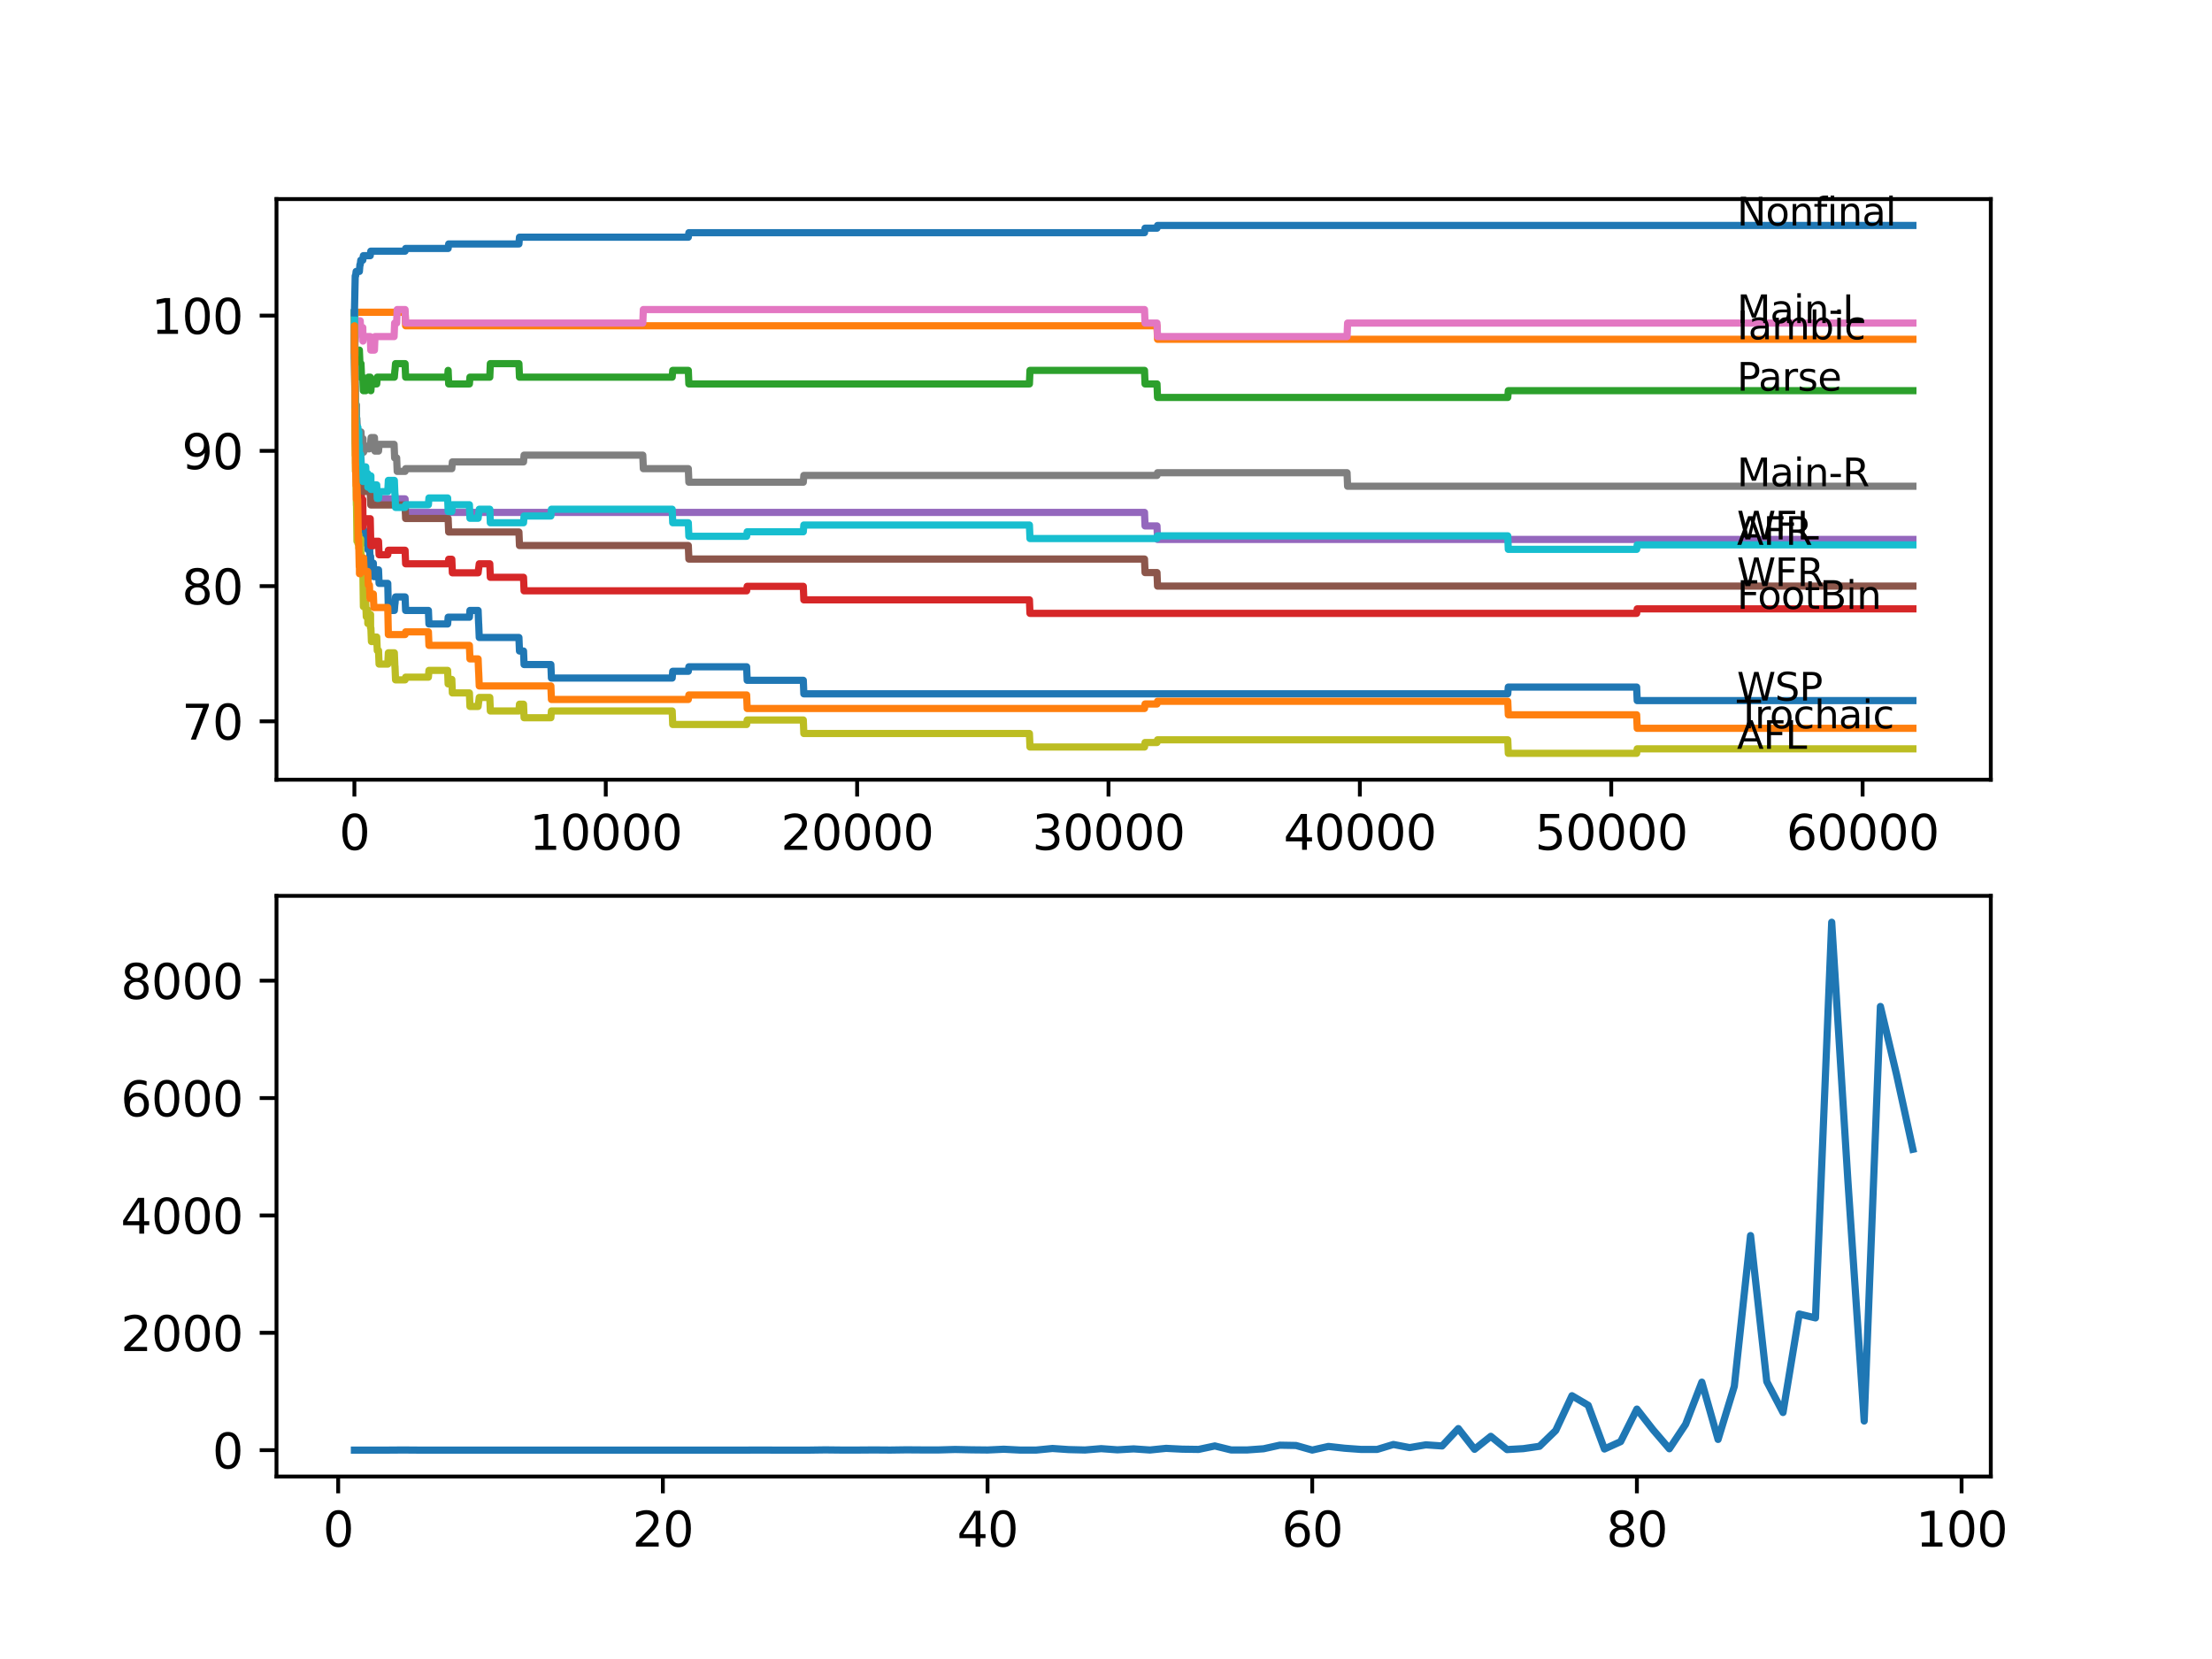 <?xml version="1.0" encoding="utf-8" standalone="no"?>
<!DOCTYPE svg PUBLIC "-//W3C//DTD SVG 1.1//EN"
  "http://www.w3.org/Graphics/SVG/1.1/DTD/svg11.dtd">
<svg xmlns:xlink="http://www.w3.org/1999/xlink" width="460.8pt" height="345.6pt" viewBox="0 0 460.8 345.6" xmlns="http://www.w3.org/2000/svg" version="1.1">
 <defs>
  <style type="text/css">*{stroke-linejoin: round; stroke-linecap: butt}</style>
 </defs>
 <g id="figure_1">
  <g id="patch_1">
   <path d="M 0 345.6 
L 460.8 345.6 
L 460.8 0 
L 0 0 
z
" style="fill: #ffffff"/>
  </g>
  <g id="axes_1">
   <g id="patch_2">
    <path d="M 57.6 162.432 
L 414.72 162.432 
L 414.72 41.472 
L 57.6 41.472 
z
" style="fill: #ffffff"/>
   </g>
   <g id="matplotlib.axis_1">
    <g id="xtick_1">
     <g id="line2d_1">
      <defs>
       <path id="mbdd64bfb07" d="M 0 0 
L 0 3.5 
" style="stroke: #000000; stroke-width: 0.8"/>
      </defs>
      <g>
       <use xlink:href="#mbdd64bfb07" x="73.827" y="162.432" style="stroke: #000000; stroke-width: 0.8"/>
      </g>
     </g>
     <g id="text_1">
      <!-- 0 -->
      <g transform="translate(70.646 177.03)scale(0.1 -0.1)">
       <defs>
        <path id="DejaVuSans-30" d="M 2034 4250 
Q 1547 4250 1301 3770 
Q 1056 3291 1056 2328 
Q 1056 1369 1301 889 
Q 1547 409 2034 409 
Q 2525 409 2770 889 
Q 3016 1369 3016 2328 
Q 3016 3291 2770 3770 
Q 2525 4250 2034 4250 
z
M 2034 4750 
Q 2819 4750 3233 4129 
Q 3647 3509 3647 2328 
Q 3647 1150 3233 529 
Q 2819 -91 2034 -91 
Q 1250 -91 836 529 
Q 422 1150 422 2328 
Q 422 3509 836 4129 
Q 1250 4750 2034 4750 
z
" transform="scale(0.016)"/>
       </defs>
       <use xlink:href="#DejaVuSans-30"/>
      </g>
     </g>
    </g>
    <g id="xtick_2">
     <g id="line2d_2">
      <g>
       <use xlink:href="#mbdd64bfb07" x="126.192" y="162.432" style="stroke: #000000; stroke-width: 0.8"/>
      </g>
     </g>
     <g id="text_2">
      <!-- 10000 -->
      <g transform="translate(110.286 177.03)scale(0.1 -0.1)">
       <defs>
        <path id="DejaVuSans-31" d="M 794 531 
L 1825 531 
L 1825 4091 
L 703 3866 
L 703 4441 
L 1819 4666 
L 2450 4666 
L 2450 531 
L 3481 531 
L 3481 0 
L 794 0 
L 794 531 
z
" transform="scale(0.016)"/>
       </defs>
       <use xlink:href="#DejaVuSans-31"/>
       <use xlink:href="#DejaVuSans-30" x="63.623"/>
       <use xlink:href="#DejaVuSans-30" x="127.246"/>
       <use xlink:href="#DejaVuSans-30" x="190.869"/>
       <use xlink:href="#DejaVuSans-30" x="254.492"/>
      </g>
     </g>
    </g>
    <g id="xtick_3">
     <g id="line2d_3">
      <g>
       <use xlink:href="#mbdd64bfb07" x="178.556" y="162.432" style="stroke: #000000; stroke-width: 0.8"/>
      </g>
     </g>
     <g id="text_3">
      <!-- 20000 -->
      <g transform="translate(162.65 177.03)scale(0.1 -0.1)">
       <defs>
        <path id="DejaVuSans-32" d="M 1228 531 
L 3431 531 
L 3431 0 
L 469 0 
L 469 531 
Q 828 903 1448 1529 
Q 2069 2156 2228 2338 
Q 2531 2678 2651 2914 
Q 2772 3150 2772 3378 
Q 2772 3750 2511 3984 
Q 2250 4219 1831 4219 
Q 1534 4219 1204 4116 
Q 875 4013 500 3803 
L 500 4441 
Q 881 4594 1212 4672 
Q 1544 4750 1819 4750 
Q 2544 4750 2975 4387 
Q 3406 4025 3406 3419 
Q 3406 3131 3298 2873 
Q 3191 2616 2906 2266 
Q 2828 2175 2409 1742 
Q 1991 1309 1228 531 
z
" transform="scale(0.016)"/>
       </defs>
       <use xlink:href="#DejaVuSans-32"/>
       <use xlink:href="#DejaVuSans-30" x="63.623"/>
       <use xlink:href="#DejaVuSans-30" x="127.246"/>
       <use xlink:href="#DejaVuSans-30" x="190.869"/>
       <use xlink:href="#DejaVuSans-30" x="254.492"/>
      </g>
     </g>
    </g>
    <g id="xtick_4">
     <g id="line2d_4">
      <g>
       <use xlink:href="#mbdd64bfb07" x="230.921" y="162.432" style="stroke: #000000; stroke-width: 0.8"/>
      </g>
     </g>
     <g id="text_4">
      <!-- 30000 -->
      <g transform="translate(215.015 177.03)scale(0.1 -0.1)">
       <defs>
        <path id="DejaVuSans-33" d="M 2597 2516 
Q 3050 2419 3304 2112 
Q 3559 1806 3559 1356 
Q 3559 666 3084 287 
Q 2609 -91 1734 -91 
Q 1441 -91 1130 -33 
Q 819 25 488 141 
L 488 750 
Q 750 597 1062 519 
Q 1375 441 1716 441 
Q 2309 441 2620 675 
Q 2931 909 2931 1356 
Q 2931 1769 2642 2001 
Q 2353 2234 1838 2234 
L 1294 2234 
L 1294 2753 
L 1863 2753 
Q 2328 2753 2575 2939 
Q 2822 3125 2822 3475 
Q 2822 3834 2567 4026 
Q 2313 4219 1838 4219 
Q 1578 4219 1281 4162 
Q 984 4106 628 3988 
L 628 4550 
Q 988 4650 1302 4700 
Q 1616 4750 1894 4750 
Q 2613 4750 3031 4423 
Q 3450 4097 3450 3541 
Q 3450 3153 3228 2886 
Q 3006 2619 2597 2516 
z
" transform="scale(0.016)"/>
       </defs>
       <use xlink:href="#DejaVuSans-33"/>
       <use xlink:href="#DejaVuSans-30" x="63.623"/>
       <use xlink:href="#DejaVuSans-30" x="127.246"/>
       <use xlink:href="#DejaVuSans-30" x="190.869"/>
       <use xlink:href="#DejaVuSans-30" x="254.492"/>
      </g>
     </g>
    </g>
    <g id="xtick_5">
     <g id="line2d_5">
      <g>
       <use xlink:href="#mbdd64bfb07" x="283.285" y="162.432" style="stroke: #000000; stroke-width: 0.8"/>
      </g>
     </g>
     <g id="text_5">
      <!-- 40000 -->
      <g transform="translate(267.379 177.03)scale(0.1 -0.1)">
       <defs>
        <path id="DejaVuSans-34" d="M 2419 4116 
L 825 1625 
L 2419 1625 
L 2419 4116 
z
M 2253 4666 
L 3047 4666 
L 3047 1625 
L 3713 1625 
L 3713 1100 
L 3047 1100 
L 3047 0 
L 2419 0 
L 2419 1100 
L 313 1100 
L 313 1709 
L 2253 4666 
z
" transform="scale(0.016)"/>
       </defs>
       <use xlink:href="#DejaVuSans-34"/>
       <use xlink:href="#DejaVuSans-30" x="63.623"/>
       <use xlink:href="#DejaVuSans-30" x="127.246"/>
       <use xlink:href="#DejaVuSans-30" x="190.869"/>
       <use xlink:href="#DejaVuSans-30" x="254.492"/>
      </g>
     </g>
    </g>
    <g id="xtick_6">
     <g id="line2d_6">
      <g>
       <use xlink:href="#mbdd64bfb07" x="335.65" y="162.432" style="stroke: #000000; stroke-width: 0.8"/>
      </g>
     </g>
     <g id="text_6">
      <!-- 50000 -->
      <g transform="translate(319.744 177.03)scale(0.1 -0.1)">
       <defs>
        <path id="DejaVuSans-35" d="M 691 4666 
L 3169 4666 
L 3169 4134 
L 1269 4134 
L 1269 2991 
Q 1406 3038 1543 3061 
Q 1681 3084 1819 3084 
Q 2600 3084 3056 2656 
Q 3513 2228 3513 1497 
Q 3513 744 3044 326 
Q 2575 -91 1722 -91 
Q 1428 -91 1123 -41 
Q 819 9 494 109 
L 494 744 
Q 775 591 1075 516 
Q 1375 441 1709 441 
Q 2250 441 2565 725 
Q 2881 1009 2881 1497 
Q 2881 1984 2565 2268 
Q 2250 2553 1709 2553 
Q 1456 2553 1204 2497 
Q 953 2441 691 2322 
L 691 4666 
z
" transform="scale(0.016)"/>
       </defs>
       <use xlink:href="#DejaVuSans-35"/>
       <use xlink:href="#DejaVuSans-30" x="63.623"/>
       <use xlink:href="#DejaVuSans-30" x="127.246"/>
       <use xlink:href="#DejaVuSans-30" x="190.869"/>
       <use xlink:href="#DejaVuSans-30" x="254.492"/>
      </g>
     </g>
    </g>
    <g id="xtick_7">
     <g id="line2d_7">
      <g>
       <use xlink:href="#mbdd64bfb07" x="388.014" y="162.432" style="stroke: #000000; stroke-width: 0.8"/>
      </g>
     </g>
     <g id="text_7">
      <!-- 60000 -->
      <g transform="translate(372.108 177.03)scale(0.1 -0.1)">
       <defs>
        <path id="DejaVuSans-36" d="M 2113 2584 
Q 1688 2584 1439 2293 
Q 1191 2003 1191 1497 
Q 1191 994 1439 701 
Q 1688 409 2113 409 
Q 2538 409 2786 701 
Q 3034 994 3034 1497 
Q 3034 2003 2786 2293 
Q 2538 2584 2113 2584 
z
M 3366 4563 
L 3366 3988 
Q 3128 4100 2886 4159 
Q 2644 4219 2406 4219 
Q 1781 4219 1451 3797 
Q 1122 3375 1075 2522 
Q 1259 2794 1537 2939 
Q 1816 3084 2150 3084 
Q 2853 3084 3261 2657 
Q 3669 2231 3669 1497 
Q 3669 778 3244 343 
Q 2819 -91 2113 -91 
Q 1303 -91 875 529 
Q 447 1150 447 2328 
Q 447 3434 972 4092 
Q 1497 4750 2381 4750 
Q 2619 4750 2861 4703 
Q 3103 4656 3366 4563 
z
" transform="scale(0.016)"/>
       </defs>
       <use xlink:href="#DejaVuSans-36"/>
       <use xlink:href="#DejaVuSans-30" x="63.623"/>
       <use xlink:href="#DejaVuSans-30" x="127.246"/>
       <use xlink:href="#DejaVuSans-30" x="190.869"/>
       <use xlink:href="#DejaVuSans-30" x="254.492"/>
      </g>
     </g>
    </g>
   </g>
   <g id="matplotlib.axis_2">
    <g id="ytick_1">
     <g id="line2d_8">
      <defs>
       <path id="ma245f0ef89" d="M 0 0 
L -3.5 0 
" style="stroke: #000000; stroke-width: 0.8"/>
      </defs>
      <g>
       <use xlink:href="#ma245f0ef89" x="57.6" y="150.267" style="stroke: #000000; stroke-width: 0.8"/>
      </g>
     </g>
     <g id="text_8">
      <!-- 70 -->
      <g transform="translate(37.875 154.066)scale(0.1 -0.1)">
       <defs>
        <path id="DejaVuSans-37" d="M 525 4666 
L 3525 4666 
L 3525 4397 
L 1831 0 
L 1172 0 
L 2766 4134 
L 525 4134 
L 525 4666 
z
" transform="scale(0.016)"/>
       </defs>
       <use xlink:href="#DejaVuSans-37"/>
       <use xlink:href="#DejaVuSans-30" x="63.623"/>
      </g>
     </g>
    </g>
    <g id="ytick_2">
     <g id="line2d_9">
      <g>
       <use xlink:href="#ma245f0ef89" x="57.6" y="122.095" style="stroke: #000000; stroke-width: 0.8"/>
      </g>
     </g>
     <g id="text_9">
      <!-- 80 -->
      <g transform="translate(37.875 125.894)scale(0.1 -0.1)">
       <defs>
        <path id="DejaVuSans-38" d="M 2034 2216 
Q 1584 2216 1326 1975 
Q 1069 1734 1069 1313 
Q 1069 891 1326 650 
Q 1584 409 2034 409 
Q 2484 409 2743 651 
Q 3003 894 3003 1313 
Q 3003 1734 2745 1975 
Q 2488 2216 2034 2216 
z
M 1403 2484 
Q 997 2584 770 2862 
Q 544 3141 544 3541 
Q 544 4100 942 4425 
Q 1341 4750 2034 4750 
Q 2731 4750 3128 4425 
Q 3525 4100 3525 3541 
Q 3525 3141 3298 2862 
Q 3072 2584 2669 2484 
Q 3125 2378 3379 2068 
Q 3634 1759 3634 1313 
Q 3634 634 3220 271 
Q 2806 -91 2034 -91 
Q 1263 -91 848 271 
Q 434 634 434 1313 
Q 434 1759 690 2068 
Q 947 2378 1403 2484 
z
M 1172 3481 
Q 1172 3119 1398 2916 
Q 1625 2713 2034 2713 
Q 2441 2713 2670 2916 
Q 2900 3119 2900 3481 
Q 2900 3844 2670 4047 
Q 2441 4250 2034 4250 
Q 1625 4250 1398 4047 
Q 1172 3844 1172 3481 
z
" transform="scale(0.016)"/>
       </defs>
       <use xlink:href="#DejaVuSans-38"/>
       <use xlink:href="#DejaVuSans-30" x="63.623"/>
      </g>
     </g>
    </g>
    <g id="ytick_3">
     <g id="line2d_10">
      <g>
       <use xlink:href="#ma245f0ef89" x="57.6" y="93.923" style="stroke: #000000; stroke-width: 0.8"/>
      </g>
     </g>
     <g id="text_10">
      <!-- 90 -->
      <g transform="translate(37.875 97.722)scale(0.1 -0.1)">
       <defs>
        <path id="DejaVuSans-39" d="M 703 97 
L 703 672 
Q 941 559 1184 500 
Q 1428 441 1663 441 
Q 2288 441 2617 861 
Q 2947 1281 2994 2138 
Q 2813 1869 2534 1725 
Q 2256 1581 1919 1581 
Q 1219 1581 811 2004 
Q 403 2428 403 3163 
Q 403 3881 828 4315 
Q 1253 4750 1959 4750 
Q 2769 4750 3195 4129 
Q 3622 3509 3622 2328 
Q 3622 1225 3098 567 
Q 2575 -91 1691 -91 
Q 1453 -91 1209 -44 
Q 966 3 703 97 
z
M 1959 2075 
Q 2384 2075 2632 2365 
Q 2881 2656 2881 3163 
Q 2881 3666 2632 3958 
Q 2384 4250 1959 4250 
Q 1534 4250 1286 3958 
Q 1038 3666 1038 3163 
Q 1038 2656 1286 2365 
Q 1534 2075 1959 2075 
z
" transform="scale(0.016)"/>
       </defs>
       <use xlink:href="#DejaVuSans-39"/>
       <use xlink:href="#DejaVuSans-30" x="63.623"/>
      </g>
     </g>
    </g>
    <g id="ytick_4">
     <g id="line2d_11">
      <g>
       <use xlink:href="#ma245f0ef89" x="57.6" y="65.751" style="stroke: #000000; stroke-width: 0.8"/>
      </g>
     </g>
     <g id="text_11">
      <!-- 100 -->
      <g transform="translate(31.512 69.551)scale(0.1 -0.1)">
       <use xlink:href="#DejaVuSans-31"/>
       <use xlink:href="#DejaVuSans-30" x="63.623"/>
       <use xlink:href="#DejaVuSans-30" x="127.246"/>
      </g>
     </g>
    </g>
   </g>
   <g id="line2d_12">
    <path d="M 73.833 68.569 
L 73.843 67.864 
L 73.88 74.813 
L 73.896 74.813 
L 74.037 92.421 
L 74.063 92.421 
L 74.147 97.116 
L 74.178 95.707 
L 74.21 95.707 
L 74.241 94.299 
L 74.246 97.116 
L 74.314 97.116 
L 74.351 97.116 
L 74.362 95.707 
L 74.367 98.524 
L 74.456 98.524 
L 74.513 98.524 
L 74.634 104.159 
L 74.718 104.159 
L 74.749 106.976 
L 74.828 105.567 
L 74.88 105.567 
L 74.995 108.385 
L 75.042 108.385 
L 75.158 111.202 
L 75.576 111.202 
L 75.692 110.263 
L 75.744 110.263 
L 75.859 113.08 
L 76.189 113.08 
L 76.304 111.671 
L 76.608 111.671 
L 76.619 114.488 
L 76.718 113.08 
L 76.954 113.08 
L 77.069 115.897 
L 77.195 115.897 
L 77.263 118.714 
L 77.304 117.306 
L 77.771 117.306 
L 77.886 120.123 
L 78.477 120.123 
L 78.593 118.714 
L 78.854 118.714 
L 78.97 121.531 
L 80.781 121.531 
L 80.902 127.166 
L 82.148 127.166 
L 82.263 125.757 
L 82.284 125.757 
L 82.4 124.349 
L 84.384 124.349 
L 84.499 127.166 
L 89.244 127.166 
L 89.359 129.983 
L 93.249 129.983 
L 93.365 128.574 
L 97.784 128.574 
L 97.899 127.166 
L 99.596 127.166 
L 99.711 129.983 
L 99.722 129.983 
L 99.837 132.8 
L 108.1 132.8 
L 108.215 135.617 
L 109.058 135.617 
L 109.174 138.434 
L 114.756 138.434 
L 114.871 141.252 
L 140.027 141.252 
L 140.142 139.843 
L 143.388 139.843 
L 143.504 138.904 
L 155.537 138.904 
L 155.652 141.721 
L 167.34 141.721 
L 167.455 144.538 
L 314.091 144.538 
L 314.207 143.13 
L 340.944 143.13 
L 341.059 145.947 
L 398.487 145.947 
L 398.487 145.947 
" clip-path="url(#p63a314db9b)" style="fill: none; stroke: #1f77b4; stroke-width: 1.5; stroke-linecap: square"/>
   </g>
   <g id="line2d_13">
    <path d="M 73.833 65.751 
L 73.843 65.751 
L 73.901 67.864 
L 73.958 65.047 
L 84.384 65.047 
L 84.499 67.864 
L 241.022 67.864 
L 241.137 70.681 
L 398.487 70.681 
L 398.487 70.681 
" clip-path="url(#p63a314db9b)" style="fill: none; stroke: #ff7f0e; stroke-width: 1.5; stroke-linecap: square"/>
   </g>
   <g id="line2d_14">
    <path d="M 73.833 68.569 
L 73.948 77.161 
L 73.885 68.005 
L 73.953 75.752 
L 73.979 75.752 
L 74.074 72.935 
L 74.089 75.752 
L 74.147 75.752 
L 74.257 72.935 
L 74.351 78.569 
L 74.372 77.161 
L 74.566 77.161 
L 74.681 74.344 
L 74.749 74.344 
L 74.864 72.935 
L 74.98 75.752 
L 75.042 75.752 
L 75.131 78.569 
L 75.152 75.752 
L 75.199 75.752 
L 75.315 78.569 
L 75.576 78.569 
L 75.692 81.387 
L 76.189 81.387 
L 76.304 79.978 
L 76.619 79.978 
L 76.734 78.569 
L 77.126 78.569 
L 77.242 81.387 
L 77.263 81.387 
L 77.378 79.978 
L 78.477 79.978 
L 78.593 78.569 
L 82.148 78.569 
L 82.263 77.161 
L 82.284 77.161 
L 82.4 75.752 
L 84.384 75.752 
L 84.499 78.569 
L 93.249 78.569 
L 93.354 77.161 
L 93.469 79.978 
L 97.784 79.978 
L 97.899 78.569 
L 102.031 78.569 
L 102.146 75.752 
L 108.1 75.752 
L 108.215 78.569 
L 140.027 78.569 
L 140.142 77.161 
L 143.388 77.161 
L 143.504 79.978 
L 214.447 79.978 
L 214.562 77.161 
L 238.42 77.161 
L 238.535 79.978 
L 241.022 79.978 
L 241.137 82.795 
L 314.091 82.795 
L 314.207 81.387 
L 398.487 81.387 
L 398.487 81.387 
" clip-path="url(#p63a314db9b)" style="fill: none; stroke: #2ca02c; stroke-width: 1.5; stroke-linecap: square"/>
   </g>
   <g id="line2d_15">
    <path d="M 73.833 65.188 
L 73.843 65.188 
L 73.99 86.692 
L 74.032 86.692 
L 74.152 93.735 
L 74.257 93.735 
L 74.362 99.37 
L 74.372 98.431 
L 74.582 98.431 
L 74.697 97.491 
L 74.718 97.491 
L 74.833 96.552 
L 74.88 96.552 
L 74.995 95.613 
L 75.042 95.613 
L 75.163 101.248 
L 75.199 101.248 
L 75.315 104.065 
L 75.576 104.065 
L 75.618 109.699 
L 75.692 108.76 
L 75.744 108.76 
L 75.859 108.056 
L 77.126 108.056 
L 77.247 113.69 
L 77.771 113.69 
L 77.886 112.751 
L 78.854 112.751 
L 78.97 115.568 
L 80.781 115.568 
L 80.897 114.629 
L 84.384 114.629 
L 84.499 117.446 
L 93.354 117.446 
L 93.469 116.507 
L 94.119 116.507 
L 94.234 119.325 
L 99.596 119.325 
L 99.711 118.386 
L 99.722 118.386 
L 99.837 117.446 
L 102.031 117.446 
L 102.146 120.264 
L 109.058 120.264 
L 109.174 123.081 
L 155.537 123.081 
L 155.652 122.142 
L 167.34 122.142 
L 167.455 124.959 
L 214.447 124.959 
L 214.562 127.776 
L 340.944 127.776 
L 341.059 126.837 
L 398.487 126.837 
L 398.487 126.837 
" clip-path="url(#p63a314db9b)" style="fill: none; stroke: #d62728; stroke-width: 1.5; stroke-linecap: square"/>
   </g>
   <g id="line2d_16">
    <path d="M 73.833 68.569 
L 73.974 87.021 
L 74.257 87.021 
L 74.377 92.655 
L 75.042 92.655 
L 75.158 95.473 
L 75.199 95.473 
L 75.315 98.29 
L 75.576 98.29 
L 75.692 101.107 
L 77.126 101.107 
L 77.242 103.924 
L 84.384 103.924 
L 84.499 106.741 
L 238.42 106.741 
L 238.535 109.558 
L 241.022 109.558 
L 241.137 112.376 
L 398.487 112.376 
L 398.487 112.376 
" clip-path="url(#p63a314db9b)" style="fill: none; stroke: #9467bd; stroke-width: 1.5; stroke-linecap: square"/>
   </g>
   <g id="line2d_17">
    <path d="M 73.833 68.569 
L 73.979 88.289 
L 73.99 88.289 
L 74.11 93.923 
L 74.864 93.923 
L 74.98 96.74 
L 75.042 96.74 
L 75.158 99.557 
L 75.576 99.557 
L 75.692 102.375 
L 77.126 102.375 
L 77.242 105.192 
L 84.384 105.192 
L 84.499 108.009 
L 93.354 108.009 
L 93.469 110.826 
L 108.1 110.826 
L 108.215 113.643 
L 143.388 113.643 
L 143.504 116.46 
L 238.42 116.46 
L 238.535 119.278 
L 241.022 119.278 
L 241.137 122.095 
L 398.487 122.095 
L 398.487 122.095 
" clip-path="url(#p63a314db9b)" style="fill: none; stroke: #8c564b; stroke-width: 1.5; stroke-linecap: square"/>
   </g>
   <g id="line2d_18">
    <path d="M 73.833 68.569 
L 73.838 67.864 
L 73.88 74.109 
L 73.906 71.292 
L 73.917 74.109 
L 73.948 71.057 
L 74.016 71.057 
L 74.032 71.057 
L 74.147 69.648 
L 74.257 69.648 
L 74.377 66.831 
L 75.042 66.831 
L 75.158 69.648 
L 75.199 69.648 
L 75.315 68.24 
L 75.576 68.24 
L 75.618 71.057 
L 75.686 70.118 
L 77.126 70.118 
L 77.242 72.935 
L 78.001 72.935 
L 78.116 70.118 
L 82.096 70.118 
L 82.211 67.301 
L 82.63 67.301 
L 82.745 64.484 
L 84.384 64.484 
L 84.499 67.301 
L 133.905 67.301 
L 134.02 64.484 
L 238.42 64.484 
L 238.535 67.301 
L 241.022 67.301 
L 241.137 70.118 
L 280.615 70.118 
L 280.73 67.301 
L 398.487 67.301 
L 398.487 67.301 
" clip-path="url(#p63a314db9b)" style="fill: none; stroke: #e377c2; stroke-width: 1.5; stroke-linecap: square"/>
   </g>
   <g id="line2d_19">
    <path d="M 73.833 65.188 
L 73.948 85.518 
L 73.969 81.997 
L 73.99 80.588 
L 74.037 85.284 
L 74.068 84.579 
L 74.074 84.579 
L 74.105 87.397 
L 74.184 85.284 
L 74.241 85.284 
L 74.257 84.345 
L 74.262 87.162 
L 74.341 87.162 
L 74.456 89.979 
L 75.199 89.979 
L 75.315 92.796 
L 75.597 92.796 
L 75.618 91.388 
L 75.624 94.205 
L 75.702 94.205 
L 75.744 94.205 
L 75.859 93.5 
L 76.954 93.5 
L 77.069 92.561 
L 77.195 92.561 
L 77.31 91.153 
L 78.001 91.153 
L 78.116 93.97 
L 78.854 93.97 
L 78.97 92.561 
L 82.096 92.561 
L 82.211 95.379 
L 82.63 95.379 
L 82.745 98.196 
L 84.384 98.196 
L 84.499 97.632 
L 94.119 97.632 
L 94.234 96.224 
L 109.058 96.224 
L 109.174 94.815 
L 133.905 94.815 
L 134.02 97.632 
L 143.388 97.632 
L 143.504 100.45 
L 167.34 100.45 
L 167.455 99.041 
L 241.022 99.041 
L 241.137 98.477 
L 280.615 98.477 
L 280.73 101.295 
L 398.487 101.295 
L 398.487 101.295 
" clip-path="url(#p63a314db9b)" style="fill: none; stroke: #7f7f7f; stroke-width: 1.5; stroke-linecap: square"/>
   </g>
   <g id="line2d_20">
    <path d="M 73.833 65.188 
L 73.838 65.188 
L 73.995 94.909 
L 74 93.97 
L 74.021 93.97 
L 74.032 92.561 
L 74.047 98.196 
L 74.121 96.787 
L 74.126 96.787 
L 74.241 105.239 
L 74.246 104.3 
L 74.257 104.3 
L 74.362 112.751 
L 74.377 111.812 
L 74.513 111.812 
L 74.566 110.404 
L 74.571 113.221 
L 74.618 112.282 
L 74.718 112.282 
L 74.749 111.343 
L 74.754 114.16 
L 74.817 114.16 
L 74.88 114.16 
L 74.995 113.221 
L 75.042 113.221 
L 75.131 112.282 
L 75.137 115.099 
L 75.142 115.099 
L 75.199 115.099 
L 75.315 117.916 
L 75.576 117.916 
L 75.702 126.367 
L 75.744 126.367 
L 75.859 125.663 
L 76.189 125.663 
L 76.304 128.48 
L 76.608 128.48 
L 76.619 127.072 
L 76.624 129.889 
L 76.713 129.889 
L 76.954 129.889 
L 77.069 128.95 
L 77.126 128.95 
L 77.195 128.011 
L 77.2 130.828 
L 77.226 130.828 
L 77.263 130.828 
L 77.378 133.645 
L 77.771 133.645 
L 77.886 132.706 
L 78.477 132.706 
L 78.593 135.523 
L 78.854 135.523 
L 78.97 138.34 
L 80.781 138.34 
L 80.902 135.993 
L 82.148 135.993 
L 82.263 138.81 
L 82.284 138.81 
L 82.4 141.627 
L 84.384 141.627 
L 84.499 141.064 
L 89.244 141.064 
L 89.359 139.655 
L 93.249 139.655 
L 93.354 142.472 
L 93.359 141.533 
L 94.119 141.533 
L 94.234 144.35 
L 97.784 144.35 
L 97.899 147.168 
L 99.596 147.168 
L 99.711 146.229 
L 99.722 146.229 
L 99.837 145.29 
L 102.031 145.29 
L 102.146 148.107 
L 108.1 148.107 
L 108.215 146.698 
L 109.058 146.698 
L 109.174 149.515 
L 114.756 149.515 
L 114.871 148.107 
L 140.027 148.107 
L 140.142 150.924 
L 155.537 150.924 
L 155.652 149.985 
L 167.34 149.985 
L 167.455 152.802 
L 214.447 152.802 
L 214.562 155.619 
L 238.42 155.619 
L 238.535 154.68 
L 241.022 154.68 
L 241.137 154.117 
L 314.091 154.117 
L 314.207 156.934 
L 340.944 156.934 
L 341.059 155.995 
L 398.487 155.995 
L 398.487 155.995 
" clip-path="url(#p63a314db9b)" style="fill: none; stroke: #bcbd22; stroke-width: 1.5; stroke-linecap: square"/>
   </g>
   <g id="line2d_21">
    <path d="M 73.833 65.188 
L 73.937 81.527 
L 73.964 79.18 
L 73.979 76.363 
L 73.995 84.814 
L 74.053 83.875 
L 74.063 83.875 
L 74.074 83.171 
L 74.152 86.692 
L 74.21 86.692 
L 74.241 89.509 
L 74.32 88.57 
L 74.351 88.57 
L 74.362 91.388 
L 74.461 90.449 
L 74.513 90.449 
L 74.566 89.04 
L 74.571 91.857 
L 74.618 90.918 
L 74.718 90.918 
L 74.749 89.979 
L 74.754 92.796 
L 74.817 92.796 
L 74.864 92.796 
L 74.88 95.613 
L 74.974 94.674 
L 75.131 94.674 
L 75.247 97.491 
L 75.576 97.491 
L 75.597 100.309 
L 75.686 97.961 
L 75.744 97.961 
L 75.859 97.257 
L 76.189 97.257 
L 76.304 100.074 
L 76.608 100.074 
L 76.619 98.665 
L 76.624 101.482 
L 76.713 101.482 
L 76.954 101.482 
L 77.069 100.543 
L 77.195 100.543 
L 77.263 99.135 
L 77.268 101.952 
L 77.299 101.952 
L 77.771 101.952 
L 77.886 101.013 
L 78.477 101.013 
L 78.593 103.83 
L 78.854 103.83 
L 78.97 102.422 
L 80.781 102.422 
L 80.902 100.074 
L 82.148 100.074 
L 82.263 102.891 
L 82.284 102.891 
L 82.4 105.708 
L 84.384 105.708 
L 84.499 105.145 
L 89.244 105.145 
L 89.359 103.736 
L 93.249 103.736 
L 93.365 106.553 
L 94.119 106.553 
L 94.234 105.145 
L 97.784 105.145 
L 97.899 107.962 
L 99.596 107.962 
L 99.711 107.023 
L 99.722 107.023 
L 99.837 106.084 
L 102.031 106.084 
L 102.146 108.901 
L 109.058 108.901 
L 109.174 107.492 
L 114.756 107.492 
L 114.871 106.084 
L 140.027 106.084 
L 140.142 108.901 
L 143.388 108.901 
L 143.504 111.718 
L 155.537 111.718 
L 155.652 110.779 
L 167.34 110.779 
L 167.455 109.371 
L 214.447 109.371 
L 214.562 112.188 
L 241.022 112.188 
L 241.137 111.624 
L 314.091 111.624 
L 314.207 114.441 
L 340.944 114.441 
L 341.059 113.502 
L 398.487 113.502 
L 398.487 113.502 
" clip-path="url(#p63a314db9b)" style="fill: none; stroke: #17becf; stroke-width: 1.5; stroke-linecap: square"/>
   </g>
   <g id="line2d_22">
    <path d="M 73.833 65.188 
L 74 57.488 
L 74.074 57.488 
L 74.189 56.549 
L 74.864 56.549 
L 74.98 55.14 
L 75.042 55.14 
L 75.158 54.201 
L 75.576 54.201 
L 75.692 53.262 
L 77.126 53.262 
L 77.242 52.323 
L 84.384 52.323 
L 84.499 51.759 
L 93.354 51.759 
L 93.469 50.82 
L 108.1 50.82 
L 108.215 49.412 
L 143.388 49.412 
L 143.504 48.473 
L 238.42 48.473 
L 238.535 47.534 
L 241.022 47.534 
L 241.137 46.97 
L 398.487 46.97 
L 398.487 46.97 
" clip-path="url(#p63a314db9b)" style="fill: none; stroke: #1f77b4; stroke-width: 1.5; stroke-linecap: square"/>
   </g>
   <g id="line2d_23">
    <path d="M 73.833 68.569 
L 73.838 67.864 
L 73.848 73.499 
L 73.901 72.559 
L 74.053 96.505 
L 74.063 96.505 
L 74.178 101.201 
L 74.241 101.201 
L 74.257 104.018 
L 74.351 101.201 
L 74.362 101.201 
L 74.477 104.018 
L 74.513 104.018 
L 74.639 112.469 
L 74.718 112.469 
L 74.838 118.104 
L 74.864 118.104 
L 74.88 116.695 
L 74.885 119.512 
L 74.969 119.512 
L 75.042 119.512 
L 75.158 118.573 
L 75.199 118.573 
L 75.315 117.165 
L 75.576 117.165 
L 75.692 116.226 
L 75.744 116.226 
L 75.859 119.043 
L 76.608 119.043 
L 76.723 121.86 
L 76.954 121.86 
L 77.069 124.677 
L 77.126 124.677 
L 77.242 123.738 
L 77.771 123.738 
L 77.886 126.555 
L 80.781 126.555 
L 80.902 132.19 
L 84.384 132.19 
L 84.499 131.626 
L 89.244 131.626 
L 89.359 134.443 
L 97.784 134.443 
L 97.899 137.261 
L 99.596 137.261 
L 99.711 140.078 
L 99.722 140.078 
L 99.837 142.895 
L 114.756 142.895 
L 114.871 145.712 
L 143.388 145.712 
L 143.504 144.773 
L 155.537 144.773 
L 155.652 147.59 
L 238.42 147.59 
L 238.535 146.651 
L 241.022 146.651 
L 241.137 146.088 
L 314.091 146.088 
L 314.207 148.905 
L 340.944 148.905 
L 341.059 151.722 
L 398.487 151.722 
L 398.487 151.722 
" clip-path="url(#p63a314db9b)" style="fill: none; stroke: #ff7f0e; stroke-width: 1.5; stroke-linecap: square"/>
   </g>
   <g id="patch_3">
    <path d="M 57.6 162.432 
L 57.6 41.472 
" style="fill: none; stroke: #000000; stroke-width: 0.8; stroke-linejoin: miter; stroke-linecap: square"/>
   </g>
   <g id="patch_4">
    <path d="M 414.72 162.432 
L 414.72 41.472 
" style="fill: none; stroke: #000000; stroke-width: 0.8; stroke-linejoin: miter; stroke-linecap: square"/>
   </g>
   <g id="patch_5">
    <path d="M 57.6 162.432 
L 414.72 162.432 
" style="fill: none; stroke: #000000; stroke-width: 0.8; stroke-linejoin: miter; stroke-linecap: square"/>
   </g>
   <g id="patch_6">
    <path d="M 57.6 41.472 
L 414.72 41.472 
" style="fill: none; stroke: #000000; stroke-width: 0.8; stroke-linejoin: miter; stroke-linecap: square"/>
   </g>
   <g id="text_12">
    <!-- WSP -->
    <g transform="translate(361.832 145.947)scale(0.08 -0.08)">
     <defs>
      <path id="DejaVuSans-57" d="M 213 4666 
L 850 4666 
L 1831 722 
L 2809 4666 
L 3519 4666 
L 4500 722 
L 5478 4666 
L 6119 4666 
L 4947 0 
L 4153 0 
L 3169 4050 
L 2175 0 
L 1381 0 
L 213 4666 
z
" transform="scale(0.016)"/>
      <path id="DejaVuSans-53" d="M 3425 4513 
L 3425 3897 
Q 3066 4069 2747 4153 
Q 2428 4238 2131 4238 
Q 1616 4238 1336 4038 
Q 1056 3838 1056 3469 
Q 1056 3159 1242 3001 
Q 1428 2844 1947 2747 
L 2328 2669 
Q 3034 2534 3370 2195 
Q 3706 1856 3706 1288 
Q 3706 609 3251 259 
Q 2797 -91 1919 -91 
Q 1588 -91 1214 -16 
Q 841 59 441 206 
L 441 856 
Q 825 641 1194 531 
Q 1563 422 1919 422 
Q 2459 422 2753 634 
Q 3047 847 3047 1241 
Q 3047 1584 2836 1778 
Q 2625 1972 2144 2069 
L 1759 2144 
Q 1053 2284 737 2584 
Q 422 2884 422 3419 
Q 422 4038 858 4394 
Q 1294 4750 2059 4750 
Q 2388 4750 2728 4690 
Q 3069 4631 3425 4513 
z
" transform="scale(0.016)"/>
      <path id="DejaVuSans-50" d="M 1259 4147 
L 1259 2394 
L 2053 2394 
Q 2494 2394 2734 2622 
Q 2975 2850 2975 3272 
Q 2975 3691 2734 3919 
Q 2494 4147 2053 4147 
L 1259 4147 
z
M 628 4666 
L 2053 4666 
Q 2838 4666 3239 4311 
Q 3641 3956 3641 3272 
Q 3641 2581 3239 2228 
Q 2838 1875 2053 1875 
L 1259 1875 
L 1259 0 
L 628 0 
L 628 4666 
z
" transform="scale(0.016)"/>
     </defs>
     <use xlink:href="#DejaVuSans-57"/>
     <use xlink:href="#DejaVuSans-53" x="98.877"/>
     <use xlink:href="#DejaVuSans-50" x="162.354"/>
    </g>
   </g>
   <g id="text_13">
    <!-- Iambic -->
    <g transform="translate(361.832 70.681)scale(0.08 -0.08)">
     <defs>
      <path id="DejaVuSans-49" d="M 628 4666 
L 1259 4666 
L 1259 0 
L 628 0 
L 628 4666 
z
" transform="scale(0.016)"/>
      <path id="DejaVuSans-61" d="M 2194 1759 
Q 1497 1759 1228 1600 
Q 959 1441 959 1056 
Q 959 750 1161 570 
Q 1363 391 1709 391 
Q 2188 391 2477 730 
Q 2766 1069 2766 1631 
L 2766 1759 
L 2194 1759 
z
M 3341 1997 
L 3341 0 
L 2766 0 
L 2766 531 
Q 2569 213 2275 61 
Q 1981 -91 1556 -91 
Q 1019 -91 701 211 
Q 384 513 384 1019 
Q 384 1609 779 1909 
Q 1175 2209 1959 2209 
L 2766 2209 
L 2766 2266 
Q 2766 2663 2505 2880 
Q 2244 3097 1772 3097 
Q 1472 3097 1187 3025 
Q 903 2953 641 2809 
L 641 3341 
Q 956 3463 1253 3523 
Q 1550 3584 1831 3584 
Q 2591 3584 2966 3190 
Q 3341 2797 3341 1997 
z
" transform="scale(0.016)"/>
      <path id="DejaVuSans-6d" d="M 3328 2828 
Q 3544 3216 3844 3400 
Q 4144 3584 4550 3584 
Q 5097 3584 5394 3201 
Q 5691 2819 5691 2113 
L 5691 0 
L 5113 0 
L 5113 2094 
Q 5113 2597 4934 2840 
Q 4756 3084 4391 3084 
Q 3944 3084 3684 2787 
Q 3425 2491 3425 1978 
L 3425 0 
L 2847 0 
L 2847 2094 
Q 2847 2600 2669 2842 
Q 2491 3084 2119 3084 
Q 1678 3084 1418 2786 
Q 1159 2488 1159 1978 
L 1159 0 
L 581 0 
L 581 3500 
L 1159 3500 
L 1159 2956 
Q 1356 3278 1631 3431 
Q 1906 3584 2284 3584 
Q 2666 3584 2933 3390 
Q 3200 3197 3328 2828 
z
" transform="scale(0.016)"/>
      <path id="DejaVuSans-62" d="M 3116 1747 
Q 3116 2381 2855 2742 
Q 2594 3103 2138 3103 
Q 1681 3103 1420 2742 
Q 1159 2381 1159 1747 
Q 1159 1113 1420 752 
Q 1681 391 2138 391 
Q 2594 391 2855 752 
Q 3116 1113 3116 1747 
z
M 1159 2969 
Q 1341 3281 1617 3432 
Q 1894 3584 2278 3584 
Q 2916 3584 3314 3078 
Q 3713 2572 3713 1747 
Q 3713 922 3314 415 
Q 2916 -91 2278 -91 
Q 1894 -91 1617 61 
Q 1341 213 1159 525 
L 1159 0 
L 581 0 
L 581 4863 
L 1159 4863 
L 1159 2969 
z
" transform="scale(0.016)"/>
      <path id="DejaVuSans-69" d="M 603 3500 
L 1178 3500 
L 1178 0 
L 603 0 
L 603 3500 
z
M 603 4863 
L 1178 4863 
L 1178 4134 
L 603 4134 
L 603 4863 
z
" transform="scale(0.016)"/>
      <path id="DejaVuSans-63" d="M 3122 3366 
L 3122 2828 
Q 2878 2963 2633 3030 
Q 2388 3097 2138 3097 
Q 1578 3097 1268 2742 
Q 959 2388 959 1747 
Q 959 1106 1268 751 
Q 1578 397 2138 397 
Q 2388 397 2633 464 
Q 2878 531 3122 666 
L 3122 134 
Q 2881 22 2623 -34 
Q 2366 -91 2075 -91 
Q 1284 -91 818 406 
Q 353 903 353 1747 
Q 353 2603 823 3093 
Q 1294 3584 2113 3584 
Q 2378 3584 2631 3529 
Q 2884 3475 3122 3366 
z
" transform="scale(0.016)"/>
     </defs>
     <use xlink:href="#DejaVuSans-49"/>
     <use xlink:href="#DejaVuSans-61" x="29.492"/>
     <use xlink:href="#DejaVuSans-6d" x="90.771"/>
     <use xlink:href="#DejaVuSans-62" x="188.184"/>
     <use xlink:href="#DejaVuSans-69" x="251.66"/>
     <use xlink:href="#DejaVuSans-63" x="279.443"/>
    </g>
   </g>
   <g id="text_14">
    <!-- Parse -->
    <g transform="translate(361.832 81.387)scale(0.08 -0.08)">
     <defs>
      <path id="DejaVuSans-72" d="M 2631 2963 
Q 2534 3019 2420 3045 
Q 2306 3072 2169 3072 
Q 1681 3072 1420 2755 
Q 1159 2438 1159 1844 
L 1159 0 
L 581 0 
L 581 3500 
L 1159 3500 
L 1159 2956 
Q 1341 3275 1631 3429 
Q 1922 3584 2338 3584 
Q 2397 3584 2469 3576 
Q 2541 3569 2628 3553 
L 2631 2963 
z
" transform="scale(0.016)"/>
      <path id="DejaVuSans-73" d="M 2834 3397 
L 2834 2853 
Q 2591 2978 2328 3040 
Q 2066 3103 1784 3103 
Q 1356 3103 1142 2972 
Q 928 2841 928 2578 
Q 928 2378 1081 2264 
Q 1234 2150 1697 2047 
L 1894 2003 
Q 2506 1872 2764 1633 
Q 3022 1394 3022 966 
Q 3022 478 2636 193 
Q 2250 -91 1575 -91 
Q 1294 -91 989 -36 
Q 684 19 347 128 
L 347 722 
Q 666 556 975 473 
Q 1284 391 1588 391 
Q 1994 391 2212 530 
Q 2431 669 2431 922 
Q 2431 1156 2273 1281 
Q 2116 1406 1581 1522 
L 1381 1569 
Q 847 1681 609 1914 
Q 372 2147 372 2553 
Q 372 3047 722 3315 
Q 1072 3584 1716 3584 
Q 2034 3584 2315 3537 
Q 2597 3491 2834 3397 
z
" transform="scale(0.016)"/>
      <path id="DejaVuSans-65" d="M 3597 1894 
L 3597 1613 
L 953 1613 
Q 991 1019 1311 708 
Q 1631 397 2203 397 
Q 2534 397 2845 478 
Q 3156 559 3463 722 
L 3463 178 
Q 3153 47 2828 -22 
Q 2503 -91 2169 -91 
Q 1331 -91 842 396 
Q 353 884 353 1716 
Q 353 2575 817 3079 
Q 1281 3584 2069 3584 
Q 2775 3584 3186 3129 
Q 3597 2675 3597 1894 
z
M 3022 2063 
Q 3016 2534 2758 2815 
Q 2500 3097 2075 3097 
Q 1594 3097 1305 2825 
Q 1016 2553 972 2059 
L 3022 2063 
z
" transform="scale(0.016)"/>
     </defs>
     <use xlink:href="#DejaVuSans-50"/>
     <use xlink:href="#DejaVuSans-61" x="55.803"/>
     <use xlink:href="#DejaVuSans-72" x="117.082"/>
     <use xlink:href="#DejaVuSans-73" x="158.195"/>
     <use xlink:href="#DejaVuSans-65" x="210.295"/>
    </g>
   </g>
   <g id="text_15">
    <!-- FootBin -->
    <g transform="translate(361.832 126.837)scale(0.08 -0.08)">
     <defs>
      <path id="DejaVuSans-46" d="M 628 4666 
L 3309 4666 
L 3309 4134 
L 1259 4134 
L 1259 2759 
L 3109 2759 
L 3109 2228 
L 1259 2228 
L 1259 0 
L 628 0 
L 628 4666 
z
" transform="scale(0.016)"/>
      <path id="DejaVuSans-6f" d="M 1959 3097 
Q 1497 3097 1228 2736 
Q 959 2375 959 1747 
Q 959 1119 1226 758 
Q 1494 397 1959 397 
Q 2419 397 2687 759 
Q 2956 1122 2956 1747 
Q 2956 2369 2687 2733 
Q 2419 3097 1959 3097 
z
M 1959 3584 
Q 2709 3584 3137 3096 
Q 3566 2609 3566 1747 
Q 3566 888 3137 398 
Q 2709 -91 1959 -91 
Q 1206 -91 779 398 
Q 353 888 353 1747 
Q 353 2609 779 3096 
Q 1206 3584 1959 3584 
z
" transform="scale(0.016)"/>
      <path id="DejaVuSans-74" d="M 1172 4494 
L 1172 3500 
L 2356 3500 
L 2356 3053 
L 1172 3053 
L 1172 1153 
Q 1172 725 1289 603 
Q 1406 481 1766 481 
L 2356 481 
L 2356 0 
L 1766 0 
Q 1100 0 847 248 
Q 594 497 594 1153 
L 594 3053 
L 172 3053 
L 172 3500 
L 594 3500 
L 594 4494 
L 1172 4494 
z
" transform="scale(0.016)"/>
      <path id="DejaVuSans-42" d="M 1259 2228 
L 1259 519 
L 2272 519 
Q 2781 519 3026 730 
Q 3272 941 3272 1375 
Q 3272 1813 3026 2020 
Q 2781 2228 2272 2228 
L 1259 2228 
z
M 1259 4147 
L 1259 2741 
L 2194 2741 
Q 2656 2741 2882 2914 
Q 3109 3088 3109 3444 
Q 3109 3797 2882 3972 
Q 2656 4147 2194 4147 
L 1259 4147 
z
M 628 4666 
L 2241 4666 
Q 2963 4666 3353 4366 
Q 3744 4066 3744 3513 
Q 3744 3084 3544 2831 
Q 3344 2578 2956 2516 
Q 3422 2416 3680 2098 
Q 3938 1781 3938 1306 
Q 3938 681 3513 340 
Q 3088 0 2303 0 
L 628 0 
L 628 4666 
z
" transform="scale(0.016)"/>
      <path id="DejaVuSans-6e" d="M 3513 2113 
L 3513 0 
L 2938 0 
L 2938 2094 
Q 2938 2591 2744 2837 
Q 2550 3084 2163 3084 
Q 1697 3084 1428 2787 
Q 1159 2491 1159 1978 
L 1159 0 
L 581 0 
L 581 3500 
L 1159 3500 
L 1159 2956 
Q 1366 3272 1645 3428 
Q 1925 3584 2291 3584 
Q 2894 3584 3203 3211 
Q 3513 2838 3513 2113 
z
" transform="scale(0.016)"/>
     </defs>
     <use xlink:href="#DejaVuSans-46"/>
     <use xlink:href="#DejaVuSans-6f" x="53.895"/>
     <use xlink:href="#DejaVuSans-6f" x="115.076"/>
     <use xlink:href="#DejaVuSans-74" x="176.258"/>
     <use xlink:href="#DejaVuSans-42" x="215.467"/>
     <use xlink:href="#DejaVuSans-69" x="284.07"/>
     <use xlink:href="#DejaVuSans-6e" x="311.854"/>
    </g>
   </g>
   <g id="text_16">
    <!-- WFL -->
    <g transform="translate(361.832 112.376)scale(0.08 -0.08)">
     <defs>
      <path id="DejaVuSans-4c" d="M 628 4666 
L 1259 4666 
L 1259 531 
L 3531 531 
L 3531 0 
L 628 0 
L 628 4666 
z
" transform="scale(0.016)"/>
     </defs>
     <use xlink:href="#DejaVuSans-57"/>
     <use xlink:href="#DejaVuSans-46" x="98.877"/>
     <use xlink:href="#DejaVuSans-4c" x="156.396"/>
    </g>
   </g>
   <g id="text_17">
    <!-- WFR -->
    <g transform="translate(361.832 122.095)scale(0.08 -0.08)">
     <defs>
      <path id="DejaVuSans-52" d="M 2841 2188 
Q 3044 2119 3236 1894 
Q 3428 1669 3622 1275 
L 4263 0 
L 3584 0 
L 2988 1197 
Q 2756 1666 2539 1819 
Q 2322 1972 1947 1972 
L 1259 1972 
L 1259 0 
L 628 0 
L 628 4666 
L 2053 4666 
Q 2853 4666 3247 4331 
Q 3641 3997 3641 3322 
Q 3641 2881 3436 2590 
Q 3231 2300 2841 2188 
z
M 1259 4147 
L 1259 2491 
L 2053 2491 
Q 2509 2491 2742 2702 
Q 2975 2913 2975 3322 
Q 2975 3731 2742 3939 
Q 2509 4147 2053 4147 
L 1259 4147 
z
" transform="scale(0.016)"/>
     </defs>
     <use xlink:href="#DejaVuSans-57"/>
     <use xlink:href="#DejaVuSans-46" x="98.877"/>
     <use xlink:href="#DejaVuSans-52" x="156.396"/>
    </g>
   </g>
   <g id="text_18">
    <!-- Main-L -->
    <g transform="translate(361.832 67.301)scale(0.08 -0.08)">
     <defs>
      <path id="DejaVuSans-4d" d="M 628 4666 
L 1569 4666 
L 2759 1491 
L 3956 4666 
L 4897 4666 
L 4897 0 
L 4281 0 
L 4281 4097 
L 3078 897 
L 2444 897 
L 1241 4097 
L 1241 0 
L 628 0 
L 628 4666 
z
" transform="scale(0.016)"/>
      <path id="DejaVuSans-2d" d="M 313 2009 
L 1997 2009 
L 1997 1497 
L 313 1497 
L 313 2009 
z
" transform="scale(0.016)"/>
     </defs>
     <use xlink:href="#DejaVuSans-4d"/>
     <use xlink:href="#DejaVuSans-61" x="86.279"/>
     <use xlink:href="#DejaVuSans-69" x="147.559"/>
     <use xlink:href="#DejaVuSans-6e" x="175.342"/>
     <use xlink:href="#DejaVuSans-2d" x="238.721"/>
     <use xlink:href="#DejaVuSans-4c" x="274.805"/>
    </g>
   </g>
   <g id="text_19">
    <!-- Main-R -->
    <g transform="translate(361.832 101.295)scale(0.08 -0.08)">
     <use xlink:href="#DejaVuSans-4d"/>
     <use xlink:href="#DejaVuSans-61" x="86.279"/>
     <use xlink:href="#DejaVuSans-69" x="147.559"/>
     <use xlink:href="#DejaVuSans-6e" x="175.342"/>
     <use xlink:href="#DejaVuSans-2d" x="238.721"/>
     <use xlink:href="#DejaVuSans-52" x="274.805"/>
    </g>
   </g>
   <g id="text_20">
    <!-- AFL -->
    <g transform="translate(361.832 155.995)scale(0.08 -0.08)">
     <defs>
      <path id="DejaVuSans-41" d="M 2188 4044 
L 1331 1722 
L 3047 1722 
L 2188 4044 
z
M 1831 4666 
L 2547 4666 
L 4325 0 
L 3669 0 
L 3244 1197 
L 1141 1197 
L 716 0 
L 50 0 
L 1831 4666 
z
" transform="scale(0.016)"/>
     </defs>
     <use xlink:href="#DejaVuSans-41"/>
     <use xlink:href="#DejaVuSans-46" x="68.408"/>
     <use xlink:href="#DejaVuSans-4c" x="125.928"/>
    </g>
   </g>
   <g id="text_21">
    <!-- AFR -->
    <g transform="translate(361.832 113.502)scale(0.08 -0.08)">
     <use xlink:href="#DejaVuSans-41"/>
     <use xlink:href="#DejaVuSans-46" x="68.408"/>
     <use xlink:href="#DejaVuSans-52" x="125.928"/>
    </g>
   </g>
   <g id="text_22">
    <!-- Nonfinal -->
    <g transform="translate(361.832 46.97)scale(0.08 -0.08)">
     <defs>
      <path id="DejaVuSans-4e" d="M 628 4666 
L 1478 4666 
L 3547 763 
L 3547 4666 
L 4159 4666 
L 4159 0 
L 3309 0 
L 1241 3903 
L 1241 0 
L 628 0 
L 628 4666 
z
" transform="scale(0.016)"/>
      <path id="DejaVuSans-66" d="M 2375 4863 
L 2375 4384 
L 1825 4384 
Q 1516 4384 1395 4259 
Q 1275 4134 1275 3809 
L 1275 3500 
L 2222 3500 
L 2222 3053 
L 1275 3053 
L 1275 0 
L 697 0 
L 697 3053 
L 147 3053 
L 147 3500 
L 697 3500 
L 697 3744 
Q 697 4328 969 4595 
Q 1241 4863 1831 4863 
L 2375 4863 
z
" transform="scale(0.016)"/>
      <path id="DejaVuSans-6c" d="M 603 4863 
L 1178 4863 
L 1178 0 
L 603 0 
L 603 4863 
z
" transform="scale(0.016)"/>
     </defs>
     <use xlink:href="#DejaVuSans-4e"/>
     <use xlink:href="#DejaVuSans-6f" x="74.805"/>
     <use xlink:href="#DejaVuSans-6e" x="135.986"/>
     <use xlink:href="#DejaVuSans-66" x="199.365"/>
     <use xlink:href="#DejaVuSans-69" x="234.57"/>
     <use xlink:href="#DejaVuSans-6e" x="262.354"/>
     <use xlink:href="#DejaVuSans-61" x="325.732"/>
     <use xlink:href="#DejaVuSans-6c" x="387.012"/>
    </g>
   </g>
   <g id="text_23">
    <!-- Trochaic -->
    <g transform="translate(361.832 151.722)scale(0.08 -0.08)">
     <defs>
      <path id="DejaVuSans-54" d="M -19 4666 
L 3928 4666 
L 3928 4134 
L 2272 4134 
L 2272 0 
L 1638 0 
L 1638 4134 
L -19 4134 
L -19 4666 
z
" transform="scale(0.016)"/>
      <path id="DejaVuSans-68" d="M 3513 2113 
L 3513 0 
L 2938 0 
L 2938 2094 
Q 2938 2591 2744 2837 
Q 2550 3084 2163 3084 
Q 1697 3084 1428 2787 
Q 1159 2491 1159 1978 
L 1159 0 
L 581 0 
L 581 4863 
L 1159 4863 
L 1159 2956 
Q 1366 3272 1645 3428 
Q 1925 3584 2291 3584 
Q 2894 3584 3203 3211 
Q 3513 2838 3513 2113 
z
" transform="scale(0.016)"/>
     </defs>
     <use xlink:href="#DejaVuSans-54"/>
     <use xlink:href="#DejaVuSans-72" x="46.334"/>
     <use xlink:href="#DejaVuSans-6f" x="85.197"/>
     <use xlink:href="#DejaVuSans-63" x="146.379"/>
     <use xlink:href="#DejaVuSans-68" x="201.359"/>
     <use xlink:href="#DejaVuSans-61" x="264.738"/>
     <use xlink:href="#DejaVuSans-69" x="326.018"/>
     <use xlink:href="#DejaVuSans-63" x="353.801"/>
    </g>
   </g>
  </g>
  <g id="axes_2">
   <g id="patch_7">
    <path d="M 57.6 307.584 
L 414.72 307.584 
L 414.72 186.624 
L 57.6 186.624 
z
" style="fill: #ffffff"/>
   </g>
   <g id="matplotlib.axis_3">
    <g id="xtick_8">
     <g id="line2d_24">
      <g>
       <use xlink:href="#mbdd64bfb07" x="70.451" y="307.584" style="stroke: #000000; stroke-width: 0.8"/>
      </g>
     </g>
     <g id="text_24">
      <!-- 0 -->
      <g transform="translate(67.27 322.182)scale(0.1 -0.1)">
       <use xlink:href="#DejaVuSans-30"/>
      </g>
     </g>
    </g>
    <g id="xtick_9">
     <g id="line2d_25">
      <g>
       <use xlink:href="#mbdd64bfb07" x="138.087" y="307.584" style="stroke: #000000; stroke-width: 0.8"/>
      </g>
     </g>
     <g id="text_25">
      <!-- 20 -->
      <g transform="translate(131.725 322.182)scale(0.1 -0.1)">
       <use xlink:href="#DejaVuSans-32"/>
       <use xlink:href="#DejaVuSans-30" x="63.623"/>
      </g>
     </g>
    </g>
    <g id="xtick_10">
     <g id="line2d_26">
      <g>
       <use xlink:href="#mbdd64bfb07" x="205.724" y="307.584" style="stroke: #000000; stroke-width: 0.8"/>
      </g>
     </g>
     <g id="text_26">
      <!-- 40 -->
      <g transform="translate(199.361 322.182)scale(0.1 -0.1)">
       <use xlink:href="#DejaVuSans-34"/>
       <use xlink:href="#DejaVuSans-30" x="63.623"/>
      </g>
     </g>
    </g>
    <g id="xtick_11">
     <g id="line2d_27">
      <g>
       <use xlink:href="#mbdd64bfb07" x="273.36" y="307.584" style="stroke: #000000; stroke-width: 0.8"/>
      </g>
     </g>
     <g id="text_27">
      <!-- 60 -->
      <g transform="translate(266.998 322.182)scale(0.1 -0.1)">
       <use xlink:href="#DejaVuSans-36"/>
       <use xlink:href="#DejaVuSans-30" x="63.623"/>
      </g>
     </g>
    </g>
    <g id="xtick_12">
     <g id="line2d_28">
      <g>
       <use xlink:href="#mbdd64bfb07" x="340.996" y="307.584" style="stroke: #000000; stroke-width: 0.8"/>
      </g>
     </g>
     <g id="text_28">
      <!-- 80 -->
      <g transform="translate(334.634 322.182)scale(0.1 -0.1)">
       <use xlink:href="#DejaVuSans-38"/>
       <use xlink:href="#DejaVuSans-30" x="63.623"/>
      </g>
     </g>
    </g>
    <g id="xtick_13">
     <g id="line2d_29">
      <g>
       <use xlink:href="#mbdd64bfb07" x="408.633" y="307.584" style="stroke: #000000; stroke-width: 0.8"/>
      </g>
     </g>
     <g id="text_29">
      <!-- 100 -->
      <g transform="translate(399.089 322.182)scale(0.1 -0.1)">
       <use xlink:href="#DejaVuSans-31"/>
       <use xlink:href="#DejaVuSans-30" x="63.623"/>
       <use xlink:href="#DejaVuSans-30" x="127.246"/>
      </g>
     </g>
    </g>
   </g>
   <g id="matplotlib.axis_4">
    <g id="ytick_5">
     <g id="line2d_30">
      <g>
       <use xlink:href="#ma245f0ef89" x="57.6" y="302.098" style="stroke: #000000; stroke-width: 0.8"/>
      </g>
     </g>
     <g id="text_30">
      <!-- 0 -->
      <g transform="translate(44.237 305.897)scale(0.1 -0.1)">
       <use xlink:href="#DejaVuSans-30"/>
      </g>
     </g>
    </g>
    <g id="ytick_6">
     <g id="line2d_31">
      <g>
       <use xlink:href="#ma245f0ef89" x="57.6" y="277.648" style="stroke: #000000; stroke-width: 0.8"/>
      </g>
     </g>
     <g id="text_31">
      <!-- 2000 -->
      <g transform="translate(25.15 281.447)scale(0.1 -0.1)">
       <use xlink:href="#DejaVuSans-32"/>
       <use xlink:href="#DejaVuSans-30" x="63.623"/>
       <use xlink:href="#DejaVuSans-30" x="127.246"/>
       <use xlink:href="#DejaVuSans-30" x="190.869"/>
      </g>
     </g>
    </g>
    <g id="ytick_7">
     <g id="line2d_32">
      <g>
       <use xlink:href="#ma245f0ef89" x="57.6" y="253.198" style="stroke: #000000; stroke-width: 0.8"/>
      </g>
     </g>
     <g id="text_32">
      <!-- 4000 -->
      <g transform="translate(25.15 256.997)scale(0.1 -0.1)">
       <use xlink:href="#DejaVuSans-34"/>
       <use xlink:href="#DejaVuSans-30" x="63.623"/>
       <use xlink:href="#DejaVuSans-30" x="127.246"/>
       <use xlink:href="#DejaVuSans-30" x="190.869"/>
      </g>
     </g>
    </g>
    <g id="ytick_8">
     <g id="line2d_33">
      <g>
       <use xlink:href="#ma245f0ef89" x="57.6" y="228.748" style="stroke: #000000; stroke-width: 0.8"/>
      </g>
     </g>
     <g id="text_33">
      <!-- 6000 -->
      <g transform="translate(25.15 232.547)scale(0.1 -0.1)">
       <use xlink:href="#DejaVuSans-36"/>
       <use xlink:href="#DejaVuSans-30" x="63.623"/>
       <use xlink:href="#DejaVuSans-30" x="127.246"/>
       <use xlink:href="#DejaVuSans-30" x="190.869"/>
      </g>
     </g>
    </g>
    <g id="ytick_9">
     <g id="line2d_34">
      <g>
       <use xlink:href="#ma245f0ef89" x="57.6" y="204.298" style="stroke: #000000; stroke-width: 0.8"/>
      </g>
     </g>
     <g id="text_34">
      <!-- 8000 -->
      <g transform="translate(25.15 208.097)scale(0.1 -0.1)">
       <use xlink:href="#DejaVuSans-38"/>
       <use xlink:href="#DejaVuSans-30" x="63.623"/>
       <use xlink:href="#DejaVuSans-30" x="127.246"/>
       <use xlink:href="#DejaVuSans-30" x="190.869"/>
      </g>
     </g>
    </g>
   </g>
   <g id="line2d_35">
    <path d="M 73.833 302.086 
L 77.215 302.086 
L 80.596 302.086 
L 83.978 302.061 
L 87.36 302.086 
L 90.742 302.086 
L 94.124 302.086 
L 97.505 302.086 
L 100.887 302.086 
L 104.269 302.086 
L 107.651 302.086 
L 111.033 302.086 
L 114.415 302.086 
L 117.796 302.086 
L 121.178 302.086 
L 124.56 302.086 
L 127.942 302.086 
L 131.324 302.086 
L 134.705 302.086 
L 138.087 302.086 
L 141.469 302.086 
L 144.851 302.086 
L 148.233 302.086 
L 151.615 302.086 
L 154.996 302.086 
L 158.378 302.074 
L 161.76 302.086 
L 165.142 302.086 
L 168.524 302.086 
L 171.905 302.037 
L 175.287 302.074 
L 178.669 302.074 
L 182.051 302.049 
L 185.433 302.074 
L 188.815 302.025 
L 192.196 302.049 
L 195.578 302.049 
L 198.96 301.951 
L 202.342 302.025 
L 205.724 302.061 
L 209.105 301.902 
L 212.487 302.074 
L 215.869 302.074 
L 219.251 301.744 
L 222.633 301.976 
L 226.015 302.061 
L 229.396 301.78 
L 232.778 302.025 
L 236.16 301.829 
L 239.542 302.061 
L 242.924 301.719 
L 246.305 301.89 
L 249.687 301.939 
L 253.069 301.218 
L 256.451 302.049 
L 259.833 302.049 
L 263.215 301.805 
L 266.596 301.059 
L 269.978 301.12 
L 273.36 302.074 
L 276.742 301.316 
L 280.124 301.695 
L 283.505 301.939 
L 286.887 301.939 
L 290.269 300.912 
L 293.651 301.56 
L 297.033 300.986 
L 300.415 301.218 
L 303.796 297.599 
L 307.178 301.915 
L 310.56 299.213 
L 313.942 301.976 
L 317.324 301.78 
L 320.705 301.291 
L 324.087 298.003 
L 327.469 290.753 
L 330.851 292.746 
L 334.233 301.854 
L 337.615 300.313 
L 340.996 293.541 
L 344.378 297.868 
L 347.76 301.805 
L 351.142 296.707 
L 354.524 287.929 
L 357.905 299.861 
L 361.287 288.797 
L 364.669 257.391 
L 368.051 287.807 
L 371.433 294.25 
L 374.815 273.736 
L 378.196 274.543 
L 381.578 192.122 
L 384.96 246.132 
L 388.342 296.022 
L 391.724 209.665 
L 395.105 223.944 
L 398.487 239.408 
" clip-path="url(#p1e919d32b4)" style="fill: none; stroke: #1f77b4; stroke-width: 1.5; stroke-linecap: square"/>
   </g>
   <g id="patch_8">
    <path d="M 57.6 307.584 
L 57.6 186.624 
" style="fill: none; stroke: #000000; stroke-width: 0.8; stroke-linejoin: miter; stroke-linecap: square"/>
   </g>
   <g id="patch_9">
    <path d="M 414.72 307.584 
L 414.72 186.624 
" style="fill: none; stroke: #000000; stroke-width: 0.8; stroke-linejoin: miter; stroke-linecap: square"/>
   </g>
   <g id="patch_10">
    <path d="M 57.6 307.584 
L 414.72 307.584 
" style="fill: none; stroke: #000000; stroke-width: 0.8; stroke-linejoin: miter; stroke-linecap: square"/>
   </g>
   <g id="patch_11">
    <path d="M 57.6 186.624 
L 414.72 186.624 
" style="fill: none; stroke: #000000; stroke-width: 0.8; stroke-linejoin: miter; stroke-linecap: square"/>
   </g>
  </g>
 </g>
 <defs>
  <clipPath id="p63a314db9b">
   <rect x="57.6" y="41.472" width="357.12" height="120.96"/>
  </clipPath>
  <clipPath id="p1e919d32b4">
   <rect x="57.6" y="186.624" width="357.12" height="120.96"/>
  </clipPath>
 </defs>
</svg>
